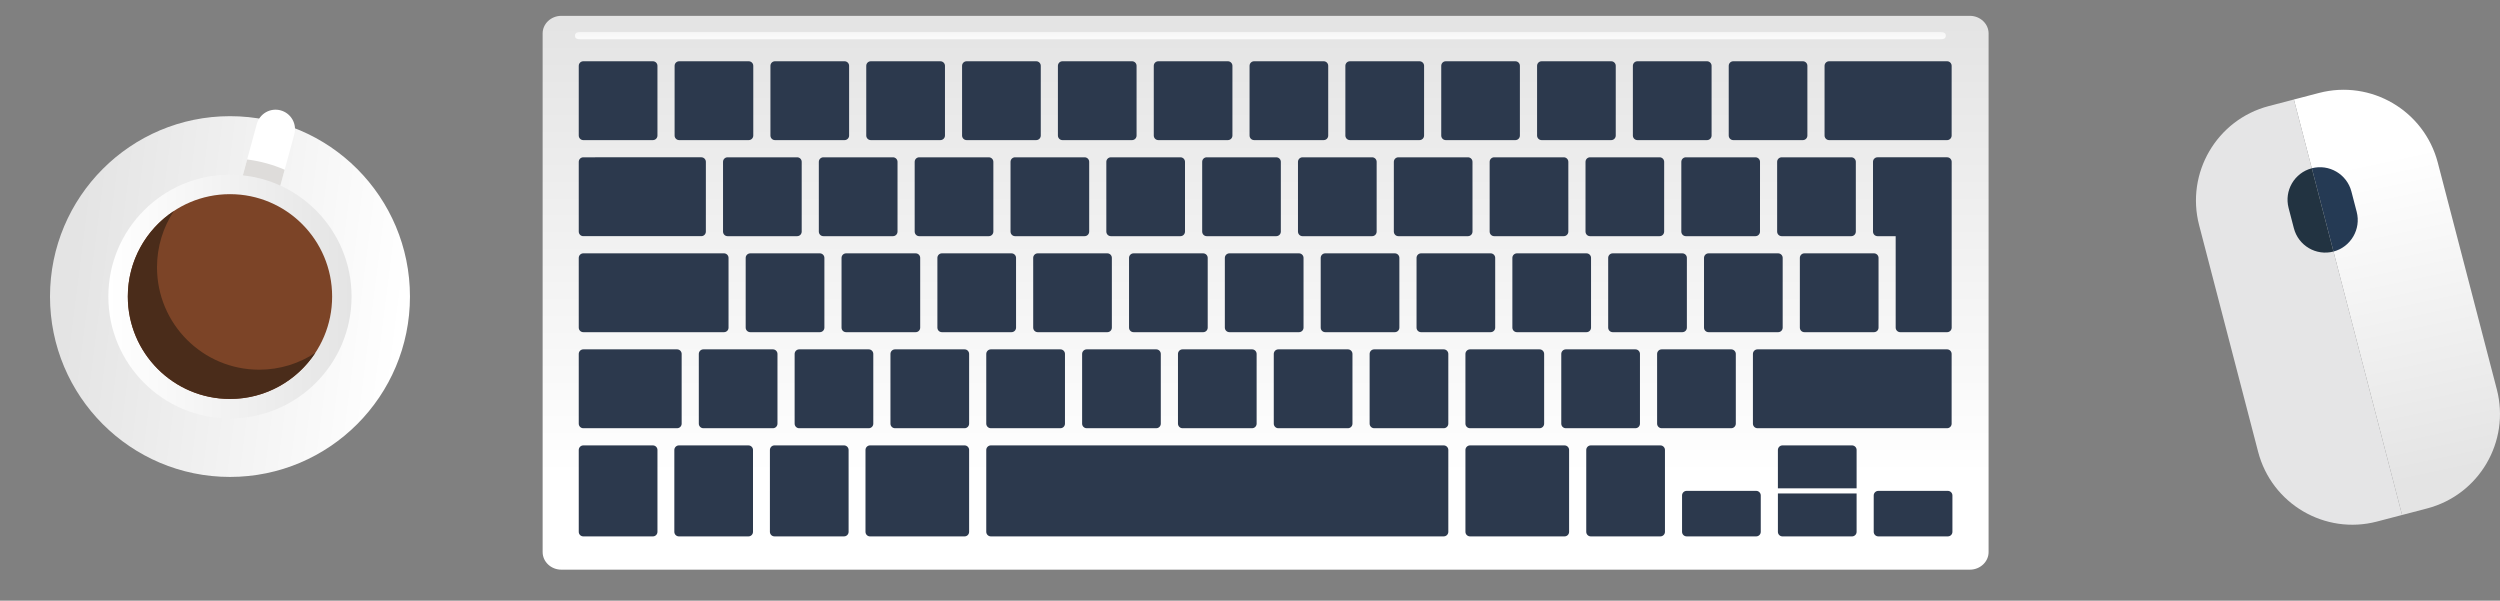 <?xml version="1.0" encoding="utf-8"?>
<!-- Generator: Adobe Illustrator 18.0.0, SVG Export Plug-In . SVG Version: 6.00 Build 0)  -->
<!DOCTYPE svg PUBLIC "-//W3C//DTD SVG 1.1//EN" "http://www.w3.org/Graphics/SVG/1.1/DTD/svg11.dtd">
<svg version="1.1" id="Capa_1" xmlns="http://www.w3.org/2000/svg" xmlns:xlink="http://www.w3.org/1999/xlink" x="0px" y="0px"
	 viewBox="0 0 350.289 84.167" enable-background="new 0 0 350.289 84.167" xml:space="preserve">
<rect x="0" y="0" width="350.289" height="84.167" fill="#808080" stroke="none"/>
<g>
	<g id="coffee_1_">
		<linearGradient id="SVGID_1_" gradientUnits="userSpaceOnUse" x1="56.338" y1="44.617" x2="10.153" y2="38.747">
			<stop  offset="0" style="stop-color:#FFFFFF"/>
			<stop  offset="1" style="stop-color:#E4E4E4"/>
		</linearGradient>
		<ellipse fill="url(#SVGID_1_)" cx="32.224" cy="41.552" rx="25.218" ry="25.274"/>
		<path fill="#FFFFFF" d="M39.328,15.465c0.673,0.185,1.277,0.628,1.651,1.283c0.369,0.653,0.446,1.398,0.259,2.072l-2.152,7.908
			l-5.26-1.441l2.153-7.906c0.182-0.674,0.626-1.279,1.279-1.655C37.909,15.356,38.651,15.281,39.328,15.465z"/>
		<path fill="#DEDCDA" d="M33.826,25.289l5.26,1.441l0.803-2.948c-1.648-0.715-3.416-1.205-5.261-1.438L33.826,25.289z"/>
		<linearGradient id="SVGID_2_" gradientUnits="userSpaceOnUse" x1="15.181" y1="41.553" x2="49.261" y2="41.553">
			<stop  offset="0" style="stop-color:#FFFFFF"/>
			<stop  offset="1" style="stop-color:#E4E4E4"/>
		</linearGradient>
		<path fill="url(#SVGID_2_)" d="M32.224,24.475c9.411,0,17.036,7.645,17.036,17.076c0,9.435-7.625,17.079-17.036,17.079
			c-9.413,0-17.044-7.644-17.044-17.079C15.181,32.121,22.811,24.475,32.224,24.475z"/>
		<ellipse fill="#7C4427" cx="32.224" cy="41.551" rx="14.313" ry="14.346"/>
		<path fill="#4A2C1A" d="M36.315,51.799c-7.909,0-14.316-6.42-14.316-14.344c0-2.914,0.868-5.622,2.357-7.885
			c-3.884,2.567-6.448,6.973-6.448,11.982c0,7.923,6.409,14.346,14.317,14.346c4.998,0,9.396-2.57,11.956-6.46
			C41.923,50.929,39.221,51.799,36.315,51.799z"/>
	</g>
</g>
<g id="keyboard_2_">
	<linearGradient id="SVGID_3_" gradientUnits="userSpaceOnUse" x1="177.332" y1="66.558" x2="177.332" y2="3.21">
		<stop  offset="0" style="stop-color:#FFFFFF"/>
		<stop  offset="1" style="stop-color:#E4E4E4"/>
	</linearGradient>
	<path fill="url(#SVGID_3_)" d="M278.633,4.679c-0.001-1.349-1.182-2.459-2.62-2.459L78.645,2.221c-1.438,0-2.613,1.109-2.613,2.459
		l0.001,72.678c-0.001,1.351,1.175,2.46,2.613,2.46h197.367c1.438,0,2.619-1.109,2.619-2.46L278.633,4.679z"/>
	<g>
		<path fill="#2C394D" d="M92.119,18.992c0,0.353-0.285,0.64-0.637,0.64H81.73c-0.352,0-0.638-0.287-0.638-0.639l0.001-9.771
			c0-0.354,0.285-0.639,0.638-0.639l9.752,0c0.35,0,0.636,0.285,0.636,0.641V18.992z"/>
		<path fill="#2C394D" d="M112.331,32.447c0,0.357-0.282,0.646-0.639,0.644h-9.75c-0.352,0-0.635-0.287-0.635-0.644v-9.772
			c0-0.348,0.283-0.635,0.634-0.635h9.751c0.357,0,0.639,0.287,0.639,0.635L112.331,32.447z"/>
		<path fill="#2C394D" d="M115.51,45.907c0,0.355-0.285,0.636-0.637,0.636h-9.752c-0.346,0-0.638-0.281-0.639-0.636v-9.776
			c0-0.344,0.291-0.633,0.638-0.633l9.753-0.001c0.351,0.001,0.637,0.291,0.637,0.635V45.907z"/>
		<path fill="#2C394D" d="M108.936,59.362c0,0.351-0.286,0.639-0.636,0.639h-9.751C98.2,60,97.914,59.712,97.914,59.362v-9.77
			c0-0.351,0.287-0.642,0.635-0.642h9.751c0.351,0,0.636,0.291,0.636,0.642V59.362z"/>
		<path fill="#2C394D" d="M92.119,74.519c0.001,0.353-0.286,0.639-0.636,0.638H81.73c-0.353,0-0.639-0.285-0.637-0.639
			l-0.001-11.473c0.001-0.345,0.286-0.637,0.639-0.637h9.752c0.352,0,0.637,0.292,0.637,0.637V74.519z"/>
		<path fill="#2C394D" d="M105.507,74.519c0.001,0.353-0.285,0.639-0.637,0.638h-9.748c-0.35,0.001-0.637-0.285-0.638-0.638
			l0.001-11.474c0-0.344,0.288-0.637,0.637-0.637h9.747c0.353,0,0.639,0.293,0.639,0.637L105.507,74.519z"/>
		<path fill="#2C394D" d="M118.903,74.517c-0.001,0.354-0.287,0.639-0.64,0.639h-9.75c-0.352,0.001-0.636-0.285-0.637-0.638
			l0.001-11.474c0-0.344,0.285-0.637,0.635-0.637h9.752c0.351,0,0.638,0.293,0.638,0.637L118.903,74.517z"/>
		<path fill="#2C394D" d="M233.287,74.517c0,0.354-0.292,0.64-0.642,0.64h-9.752c-0.349,0-0.635-0.286-0.635-0.639V63.044
			c0-0.345,0.286-0.637,0.635-0.637h9.755c0.347,0,0.639,0.292,0.639,0.637V74.517z"/>
		<path fill="#2C394D" d="M246.71,74.517c0.001,0.354-0.286,0.64-0.638,0.639h-9.746c-0.357,0-0.644-0.285-0.644-0.638v-5.102
			c0-0.346,0.288-0.637,0.644-0.637h9.746c0.352,0,0.638,0.291,0.638,0.639V74.517z"/>
		<path fill="#2C394D" d="M273.565,74.517c0.001,0.354-0.285,0.639-0.638,0.639h-9.749c-0.349,0-0.641-0.284-0.641-0.639v-5.1
			c0-0.347,0.29-0.637,0.641-0.637h9.749c0.351,0,0.638,0.289,0.638,0.639L273.565,74.517z"/>
		<path fill="#2C394D" d="M135.789,74.519c0,0.353-0.285,0.638-0.632,0.638l-13.255,0.001c-0.35,0-0.633-0.286-0.633-0.64V63.044
			c0-0.344,0.284-0.637,0.634-0.637h13.255c0.346,0,0.632,0.292,0.632,0.637L135.789,74.519z"/>
		<path fill="#2C394D" d="M219.856,74.519c0,0.353-0.285,0.638-0.638,0.639l-13.249-0.001c-0.346,0.001-0.639-0.285-0.638-0.639
			l-0.001-11.473c0-0.344,0.293-0.637,0.639-0.637h13.249c0.354,0,0.638,0.292,0.638,0.637V74.519z"/>
		<path fill="#2C394D" d="M202.931,74.517c0,0.354-0.289,0.639-0.642,0.639H138.83c-0.346,0.001-0.639-0.285-0.64-0.638V63.044
			c0-0.345,0.294-0.637,0.64-0.637h63.461c0.351,0,0.641,0.292,0.641,0.637V74.517z"/>
		<path fill="#2C394D" d="M122.363,59.362c0,0.351-0.284,0.639-0.634,0.638l-9.755,0.001c-0.344,0-0.634-0.289-0.634-0.639l0-9.772
			c0-0.349,0.29-0.64,0.634-0.64h9.754c0.35,0,0.634,0.291,0.634,0.64V59.362z"/>
		<path fill="#2C394D" d="M135.789,59.362c0,0.351-0.285,0.639-0.632,0.639h-9.752c-0.352,0-0.638-0.289-0.638-0.639v-9.772
			c0-0.349,0.286-0.64,0.638-0.64h9.752c0.347,0,0.632,0.291,0.632,0.642V59.362z"/>
		<path fill="#2C394D" d="M149.219,59.362c0,0.351-0.284,0.639-0.638,0.638l-9.75,0.001c-0.346-0.001-0.64-0.289-0.64-0.639v-9.77
			c0-0.351,0.295-0.642,0.64-0.642h9.75c0.355,0,0.639,0.291,0.64,0.64L149.219,59.362z"/>
		<path fill="#2C394D" d="M162.646,59.362c0,0.351-0.288,0.639-0.634,0.639h-9.75c-0.35,0-0.641-0.289-0.641-0.639l0.001-9.772
			c-0.001-0.349,0.289-0.64,0.64-0.64h9.75c0.347,0,0.634,0.291,0.634,0.642V59.362z"/>
		<path fill="#2C394D" d="M176.074,59.362c0,0.351-0.286,0.638-0.637,0.639h-9.749c-0.35,0-0.636-0.289-0.636-0.639l0.001-9.772
			c-0.001-0.349,0.286-0.64,0.635-0.64h9.751c0.348,0,0.635,0.291,0.634,0.64L176.074,59.362z"/>
		<path fill="#2C394D" d="M189.501,59.362c0,0.351-0.284,0.639-0.633,0.638l-9.755,0.001c-0.351,0-0.637-0.289-0.637-0.639v-9.77
			c0-0.351,0.285-0.642,0.637-0.642h9.755c0.349,0,0.633,0.291,0.633,0.64V59.362z"/>
		<path fill="#2C394D" d="M202.931,59.362c0,0.351-0.289,0.639-0.642,0.639h-9.748c-0.349-0.001-0.635-0.289-0.635-0.639v-9.772
			c0-0.349,0.286-0.64,0.635-0.64h9.748c0.353,0,0.642,0.291,0.642,0.64V59.362z"/>
		<path fill="#2C394D" d="M216.358,59.362c0,0.351-0.286,0.639-0.639,0.639h-9.751c-0.346-0.001-0.639-0.289-0.639-0.639v-9.772
			c0-0.349,0.293-0.64,0.639-0.64h9.751c0.353,0,0.639,0.291,0.639,0.64V59.362z"/>
		<path fill="#2C394D" d="M229.784,59.362c0,0.351-0.283,0.639-0.635,0.638l-9.753,0.001c-0.353,0-0.638-0.289-0.638-0.639v-9.772
			c0-0.349,0.285-0.64,0.638-0.64h9.751c0.354,0,0.637,0.291,0.637,0.642V59.362z"/>
		<path fill="#2C394D" d="M243.214,59.362c0,0.351-0.29,0.638-0.638,0.638l-9.752,0.001c-0.349-0.001-0.637-0.289-0.637-0.639
			v-9.772c0-0.349,0.286-0.64,0.637-0.64h9.751c0.35,0,0.64,0.291,0.64,0.64V59.362z"/>
		<path fill="#2C394D" d="M273.456,59.362c0,0.351-0.285,0.638-0.635,0.638H246.25c-0.35,0-0.638-0.288-0.638-0.638v-9.772
			c0-0.349,0.288-0.64,0.639-0.64h26.569c0.353,0,0.635,0.291,0.635,0.64V59.362z"/>
		<path fill="#2C394D" d="M128.934,45.906c0,0.356-0.28,0.637-0.631,0.637h-9.757c-0.348,0-0.633-0.281-0.633-0.636v-9.776
			c0-0.344,0.285-0.633,0.632-0.633h9.758c0.351,0,0.631,0.288,0.631,0.635V45.906z"/>
		<path fill="#2C394D" d="M142.365,45.906c-0.001,0.356-0.287,0.637-0.638,0.637h-9.753c-0.348,0-0.631-0.281-0.631-0.637v-9.775
			c0-0.345,0.282-0.633,0.631-0.633h9.753c0.35,0,0.638,0.288,0.637,0.635L142.365,45.906z"/>
		<path fill="#2C394D" d="M155.789,45.906c0,0.356-0.28,0.637-0.632,0.637h-9.754c-0.35,0-0.636-0.281-0.635-0.637l-0.001-9.774
			c0.001-0.347,0.285-0.635,0.636-0.635h9.754c0.351,0,0.632,0.288,0.632,0.633V45.906z"/>
		<path fill="#2C394D" d="M169.219,45.906c0,0.354-0.287,0.637-0.633,0.637h-9.757c-0.348,0-0.633-0.281-0.633-0.636v-9.776
			c0-0.344,0.285-0.633,0.632-0.633h9.758c0.346,0,0.633,0.29,0.633,0.633V45.906z"/>
		<path fill="#2C394D" d="M182.645,45.906c0,0.356-0.287,0.637-0.636,0.637h-9.751c-0.345,0-0.638-0.281-0.638-0.637v-9.775
			c0-0.345,0.293-0.635,0.638-0.635l9.751,0.001c0.349,0,0.636,0.288,0.636,0.633V45.906z"/>
		<path fill="#2C394D" d="M196.073,45.906c0,0.356-0.288,0.637-0.637,0.637h-9.75c-0.349,0-0.635-0.281-0.635-0.637v-9.774
			c0-0.347,0.286-0.636,0.635-0.635l9.75-0.001c0.349,0,0.637,0.289,0.637,0.635V45.906z"/>
		<path fill="#2C394D" d="M209.5,45.907c0,0.355-0.282,0.636-0.636,0.636h-9.752c-0.349,0-0.634-0.281-0.632-0.637v-9.775
			c0-0.345,0.283-0.633,0.632-0.633h9.752c0.351,0,0.636,0.29,0.636,0.633V45.907z"/>
		<path fill="#2C394D" d="M222.929,45.906c0.001,0.354-0.287,0.637-0.634,0.637h-9.754c-0.348,0-0.635-0.283-0.635-0.636v-9.776
			c0-0.344,0.286-0.633,0.635-0.633h9.754c0.348,0,0.634,0.288,0.635,0.633L222.929,45.906z"/>
		<path fill="#2C394D" d="M236.358,45.906c-0.001,0.356-0.288,0.637-0.635,0.637h-9.754c-0.354,0-0.637-0.283-0.638-0.637
			l0.001-9.775c-0.001-0.345,0.284-0.635,0.635-0.633h9.756c0.35,0,0.635,0.288,0.635,0.633V45.906z"/>
		<path fill="#2C394D" d="M249.782,45.906c0,0.354-0.285,0.637-0.635,0.637h-9.75c-0.351,0-0.638-0.283-0.638-0.637v-9.775
			c0.002-0.345,0.286-0.635,0.638-0.633h9.75c0.349,0,0.635,0.288,0.635,0.633V45.906z"/>
		<path fill="#2C394D" d="M263.213,45.906c0,0.354-0.287,0.637-0.638,0.637h-9.755c-0.349,0-0.632-0.283-0.632-0.637v-9.775
			c0.002-0.345,0.282-0.635,0.632-0.633l9.757-0.001c0.348,0.001,0.633,0.289,0.635,0.635V45.906z"/>
		<path fill="#2C394D" d="M125.757,32.447c0,0.357-0.286,0.644-0.639,0.644h-9.751c-0.348,0-0.637-0.287-0.637-0.644l0-9.772
			c0-0.348,0.288-0.635,0.638-0.635h9.75c0.353,0,0.639,0.287,0.639,0.635V32.447z"/>
		<path fill="#2C394D" d="M139.185,32.447c0.001,0.357-0.287,0.646-0.637,0.644h-9.754c-0.348,0-0.633-0.287-0.634-0.644v-9.772
			c0-0.348,0.286-0.635,0.635-0.635h9.751c0.352,0,0.639,0.287,0.638,0.635L139.185,32.447z"/>
		<path fill="#2C394D" d="M152.612,32.447c0,0.357-0.286,0.644-0.638,0.644h-9.752c-0.346,0-0.631-0.287-0.631-0.644v-9.772
			c0-0.348,0.286-0.635,0.631-0.635h9.753c0.352,0,0.638,0.288,0.638,0.635L152.612,32.447z"/>
		<path fill="#2C394D" d="M166.037,32.447c-0.001,0.357-0.288,0.644-0.632,0.644h-9.753c-0.352,0.002-0.638-0.287-0.638-0.644
			v-9.772c0-0.348,0.286-0.635,0.638-0.635h9.753c0.344,0,0.632,0.287,0.632,0.635V32.447z"/>
		<path fill="#2C394D" d="M179.465,32.447c0.001,0.357-0.286,0.644-0.64,0.644h-9.746c-0.351,0-0.635-0.287-0.635-0.644v-9.772
			c0-0.348,0.285-0.635,0.632-0.635h9.749c0.354,0,0.641,0.287,0.64,0.635V32.447z"/>
		<path fill="#2C394D" d="M192.89,32.447c0,0.357-0.28,0.644-0.632,0.644l-9.755,0.002c-0.35-0.002-0.636-0.288-0.636-0.644v-9.774
			c0-0.347,0.285-0.634,0.636-0.635h9.755c0.351,0,0.632,0.287,0.633,0.635L192.89,32.447z"/>
		<path fill="#2C394D" d="M206.32,32.447c0,0.357-0.282,0.644-0.635,0.644h-9.755c-0.346,0-0.632-0.287-0.632-0.642l0.001-9.774
			c-0.001-0.347,0.285-0.635,0.632-0.635h9.754c0.353,0,0.635,0.287,0.633,0.635L206.32,32.447z"/>
		<path fill="#2C394D" d="M219.749,32.447c0,0.356-0.287,0.644-0.638,0.644h-9.753c-0.349,0-0.635-0.287-0.635-0.642v-9.774
			c0-0.348,0.285-0.635,0.635-0.635h9.753c0.352,0,0.637,0.287,0.637,0.635L219.749,32.447z"/>
		<path fill="#2C394D" d="M233.173,32.447c0.002,0.357-0.286,0.644-0.632,0.644h-9.751c-0.353,0-0.635-0.287-0.635-0.644
			l0.001-9.772c0-0.348,0.282-0.635,0.635-0.635h9.751c0.346,0,0.634,0.287,0.634,0.635L233.173,32.447z"/>
		<path fill="#2C394D" d="M246.603,32.447c0.003,0.357-0.285,0.644-0.638,0.644h-9.753c-0.344,0-0.632-0.287-0.633-0.644
			l0.001-9.772c-0.001-0.348,0.288-0.635,0.632-0.635h9.752c0.354,0,0.641,0.287,0.641,0.635L246.603,32.447z"/>
		<path fill="#2C394D" d="M260.03,32.447c0,0.357-0.284,0.644-0.632,0.644h-9.754c-0.355,0-0.639-0.287-0.639-0.644v-9.772
			c0-0.348,0.284-0.635,0.638-0.635h9.755c0.347,0,0.632,0.287,0.632,0.635V32.447z"/>
		<path fill="#2C394D" d="M98.902,32.448c0,0.356-0.284,0.642-0.636,0.642H81.731c-0.354,0.002-0.639-0.287-0.639-0.644l0-9.772
			c0-0.348,0.286-0.635,0.639-0.634l16.535-0.001c0.353,0,0.637,0.288,0.638,0.635L98.902,32.448z"/>
		<path fill="#2C394D" d="M273.456,18.992c0,0.353-0.285,0.64-0.635,0.64h-16.537c-0.345,0-0.635-0.287-0.635-0.64v-9.77
			c0.002-0.354,0.29-0.639,0.635-0.639l16.537,0c0.351,0,0.635,0.285,0.635,0.639V18.992z"/>
		<path fill="#2C394D" d="M102.08,45.907c0,0.355-0.282,0.636-0.637,0.636H81.731c-0.353,0-0.639-0.281-0.638-0.637l-0.001-9.774
			c0-0.345,0.286-0.635,0.639-0.636h19.711c0.354,0.001,0.637,0.291,0.637,0.635V45.907z"/>
		<path fill="#2C394D" d="M95.512,59.362c0,0.351-0.287,0.639-0.638,0.638L81.73,60.001c-0.353,0-0.639-0.289-0.639-0.639
			l0.001-9.772c-0.001-0.349,0.285-0.64,0.637-0.64h13.143c0.353,0,0.639,0.291,0.639,0.64L95.512,59.362z"/>
		<path fill="#2C394D" d="M105.545,18.992c0,0.353-0.284,0.64-0.639,0.64h-9.746c-0.35,0-0.637-0.287-0.637-0.64l0-9.77
			c0-0.354,0.287-0.639,0.638-0.639h9.747c0.354,0.001,0.638,0.285,0.638,0.641V18.992z"/>
		<path fill="#2C394D" d="M118.974,18.992c0,0.353-0.286,0.64-0.638,0.64h-9.753c-0.348,0-0.633-0.287-0.633-0.64v-9.77
			c0-0.354,0.286-0.639,0.633-0.639l9.754,0c0.351,0,0.636,0.285,0.636,0.639V18.992z"/>
		<path fill="#2C394D" d="M132.405,18.993c0,0.352-0.292,0.639-0.642,0.639h-9.754c-0.348,0-0.633-0.287-0.633-0.64v-9.77
			c0-0.354,0.285-0.639,0.633-0.639h9.752c0.351,0,0.644,0.285,0.644,0.639L132.405,18.993z"/>
		<path fill="#2C394D" d="M145.828,18.993c0,0.352-0.286,0.639-0.637,0.639h-9.753c-0.348,0-0.637-0.287-0.637-0.639l0-9.771
			c0-0.353,0.288-0.639,0.636-0.639l9.753,0c0.351,0,0.639,0.284,0.639,0.639L145.828,18.993z"/>
		<path fill="#2C394D" d="M159.251,18.992c0,0.353-0.28,0.639-0.633,0.64h-9.753c-0.349,0-0.636-0.287-0.636-0.639l0.001-9.771
			c0-0.354,0.286-0.639,0.635-0.639l9.754,0c0.352,0,0.632,0.285,0.632,0.639L159.251,18.992z"/>
		<path fill="#2C394D" d="M172.682,18.993c0,0.352-0.285,0.639-0.636,0.639h-9.746c-0.354,0-0.638-0.287-0.638-0.64v-9.77
			c0-0.354,0.284-0.639,0.638-0.639l9.746,0c0.351,0,0.636,0.286,0.636,0.639V18.993z"/>
		<path fill="#2C394D" d="M186.104,18.993c0,0.352-0.28,0.639-0.632,0.639h-9.751c-0.353,0-0.638-0.287-0.638-0.64v-9.77
			c0-0.354,0.285-0.639,0.638-0.639l9.75,0c0.353,0,0.632,0.286,0.632,0.639V18.993z"/>
		<path fill="#2C394D" d="M199.535,18.993c0,0.352-0.285,0.639-0.64,0.639h-9.75c-0.351,0-0.638-0.287-0.638-0.64v-9.77
			c0-0.354,0.286-0.639,0.638-0.639h9.751c0.354,0,0.639,0.286,0.641,0.638L199.535,18.993z"/>
		<path fill="#2C394D" d="M212.961,18.991c0.001,0.354-0.283,0.641-0.633,0.641h-9.749c-0.354,0-0.639-0.287-0.639-0.639
			l0.001-9.771c0-0.354,0.284-0.639,0.638-0.639h9.749c0.35,0,0.633,0.285,0.633,0.639V18.991z"/>
		<path fill="#2C394D" d="M226.392,18.991c0,0.353-0.288,0.641-0.634,0.641h-9.756c-0.348,0-0.634-0.287-0.634-0.64l0.001-9.77
			c0-0.354,0.285-0.639,0.633-0.639h9.756c0.346,0,0.634,0.285,0.634,0.639V18.991z"/>
		<path fill="#2C394D" d="M239.82,18.992c0,0.353-0.285,0.64-0.638,0.64h-9.751c-0.352,0-0.64-0.287-0.64-0.64l0.001-9.77
			c0-0.354,0.287-0.639,0.639-0.639l9.751,0c0.352,0,0.636,0.285,0.638,0.639V18.992z"/>
		<path fill="#2C394D" d="M253.243,18.992c0,0.353-0.282,0.64-0.631,0.64h-9.757c-0.348,0-0.633-0.287-0.633-0.64v-9.77
			c0-0.354,0.286-0.639,0.632-0.639h9.759c0.348,0,0.632,0.285,0.63,0.639V18.992z"/>
		<g>
			<path fill="#2C394D" d="M249.112,69.143v5.375c0,0.167,0.063,0.332,0.186,0.452c0.124,0.125,0.29,0.187,0.449,0.188l9.756-0.001
				c0.162,0,0.321-0.062,0.449-0.189c0.125-0.118,0.187-0.285,0.187-0.45v-5.376L249.112,69.143z"/>
			<path fill="#2C394D" d="M260.14,68.42v-5.376c0-0.159-0.062-0.325-0.187-0.447c-0.126-0.126-0.288-0.19-0.448-0.19h-9.757
				c-0.16,0-0.326,0.064-0.45,0.19c-0.123,0.123-0.186,0.289-0.186,0.447v5.376H260.14z"/>
		</g>
		<path fill="#2C394D" d="M263.068,22.04c-0.16,0-0.323,0.058-0.449,0.187c-0.123,0.123-0.182,0.285-0.182,0.448v9.772
			c0,0.166,0.059,0.329,0.182,0.456c0.125,0.121,0.288,0.188,0.449,0.188h2.546v12.815c0,0.165,0.065,0.329,0.188,0.45
			c0.125,0.127,0.285,0.187,0.449,0.187h6.57c0.166,0,0.326-0.06,0.452-0.187c0.125-0.121,0.188-0.285,0.188-0.45V22.675
			c0-0.163-0.062-0.325-0.188-0.448c-0.126-0.128-0.286-0.187-0.452-0.187H263.068z"/>
	</g>
	<linearGradient id="SVGID_4_" gradientUnits="userSpaceOnUse" x1="176.599" y1="6.438" x2="176.599" y2="0.432">
		<stop  offset="0" style="stop-color:#FFFFFF"/>
		<stop  offset="1" style="stop-color:#E4E4E4"/>
	</linearGradient>
	<path fill="url(#SVGID_4_)" d="M272.636,5c0,0.419-0.34,0.5-0.758,0.5H81.32c-0.418,0-0.758-0.081-0.758-0.5l0,0
		c0-0.419,0.339-0.5,0.758-0.5h190.558C272.296,4.5,272.636,4.581,272.636,5L272.636,5z"/>
</g>
<g>
	<g id="mouse_2_">
		<g>
			<linearGradient id="SVGID_5_" gradientUnits="userSpaceOnUse" x1="333.042" y1="22.149" x2="342.568" y2="66.602">
				<stop  offset="0" style="stop-color:#FFFFFF"/>
				<stop  offset="1" style="stop-color:#E4E4E4"/>
			</linearGradient>
			<path fill="url(#SVGID_5_)" d="M324.926,13.024c7.293-1.907,14.75,2.475,16.651,9.779l8.268,31.756
				c1.9,7.301-2.473,14.773-9.765,16.68l-3.512,0.918l-15.156-58.214L324.926,13.024z"/>
			<path fill="#E5E5E6" d="M317.89,14.863l3.522-0.921l15.156,58.214l-3.523,0.922c-7.286,1.904-14.745-2.473-16.647-9.775
				l-8.267-31.755C306.23,24.244,310.602,16.769,317.89,14.863z"/>
		</g>
		<g>
			<path fill="#253A54" d="M329.469,26.835l0.74,2.845c0.635,2.435-0.83,4.928-3.251,5.566l-3.037-11.669
				C326.341,22.944,328.836,24.402,329.469,26.835z"/>
			<path fill="#223341" d="M323.921,23.577L323.921,23.577l3.037,11.669l0,0c-2.436,0.637-4.917-0.828-5.551-3.265l-0.74-2.845
				C320.032,26.703,321.485,24.214,323.921,23.577z"/>
		</g>
	</g>
</g>
</svg>
